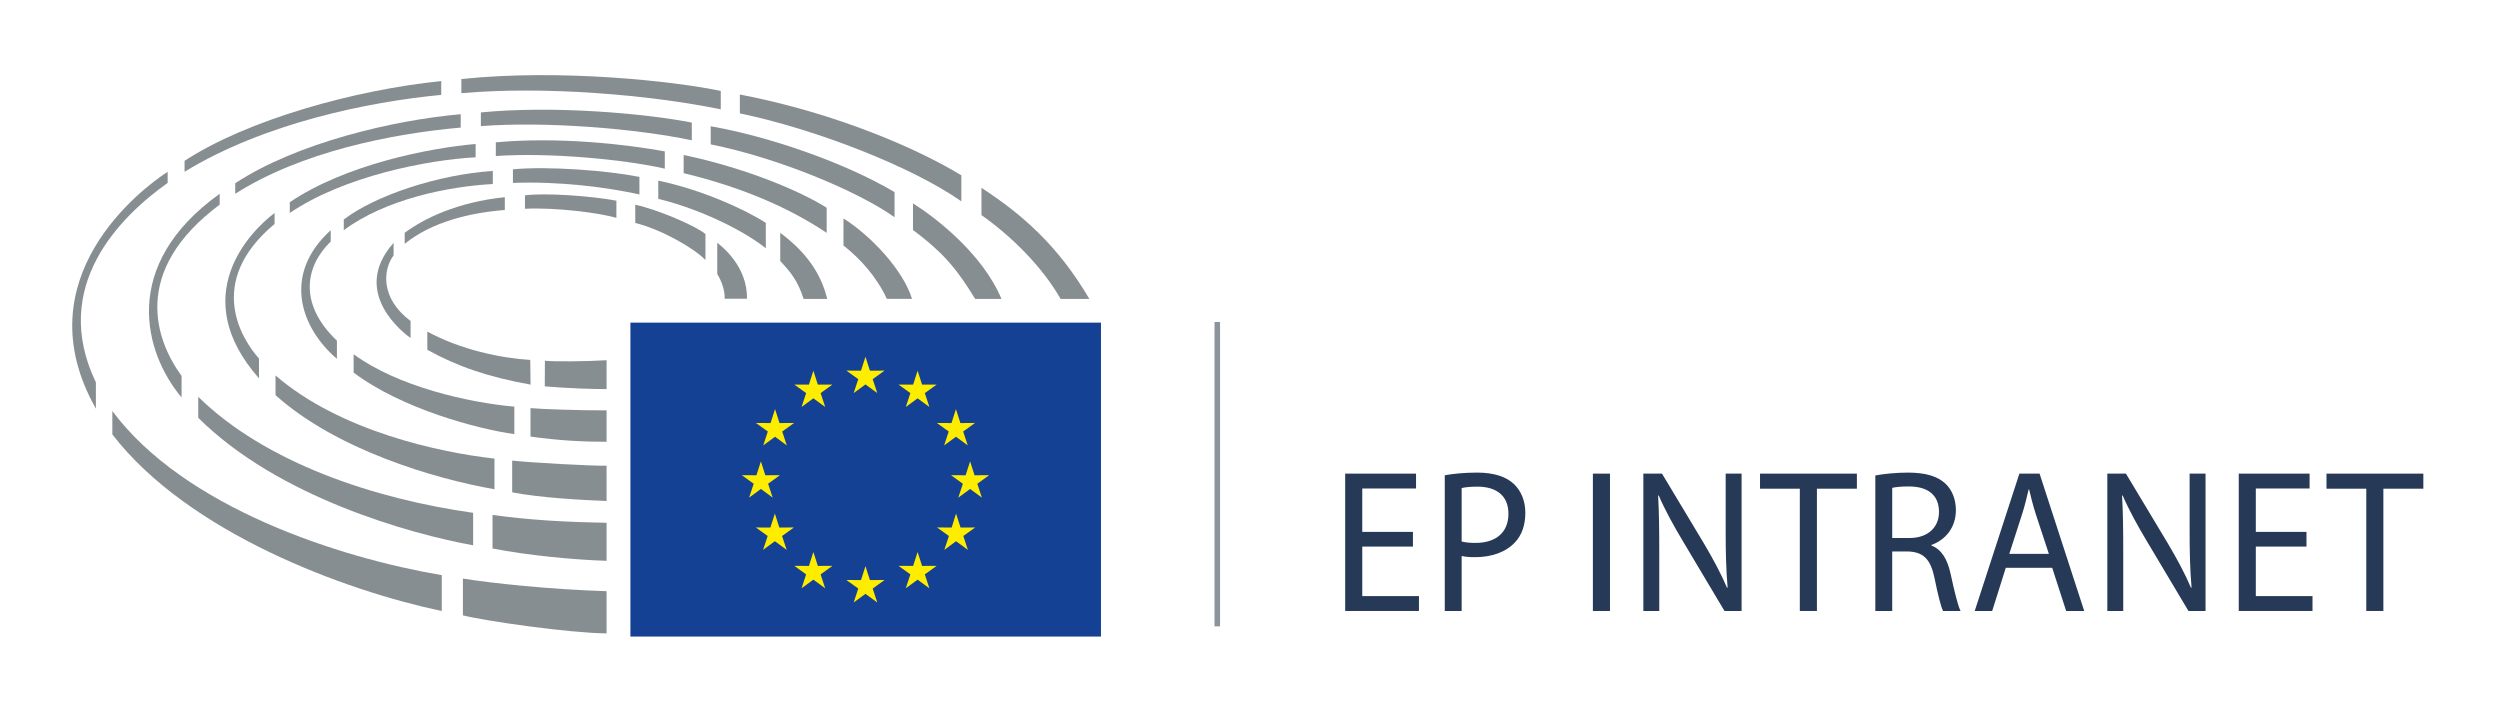 <?xml version="1.0" standalone="no"?><!DOCTYPE svg PUBLIC "-//W3C//DTD SVG 1.1//EN" "http://www.w3.org/Graphics/SVG/1.1/DTD/svg11.dtd"><svg width="100%" height="100%" viewBox="0 0 98 28" version="1.1" xmlns="http://www.w3.org/2000/svg" xmlns:xlink="http://www.w3.org/1999/xlink" xml:space="preserve" style="fill-rule:evenodd;clip-rule:evenodd;stroke-linejoin:round;stroke-miterlimit:1.414;"><g id="Mute"><rect x="24.712" y="12.647" width="18.446" height="12.306" style="fill:#144194;fill-rule:nonzero;"/><path d="M33.926,13.985l0.175,0.546l0.573,-0.003l-0.465,0.335l0.18,0.545l-0.463,-0.339l-0.462,0.339l0.18,-0.545l-0.466,-0.335l0.573,0.003l0.175,-0.546Z" style="fill:#ffed00;fill-rule:nonzero;"/><path d="M33.926,22.194l0.175,0.545l0.573,-0.003l-0.465,0.336l0.18,0.545l-0.463,-0.338l-0.462,0.338l0.18,-0.545l-0.466,-0.336l0.573,0.003l0.175,-0.545Z" style="fill:#ffed00;fill-rule:nonzero;"/><path d="M31.884,14.531l0.175,0.546l0.573,-0.002l-0.464,0.334l0.179,0.544l-0.463,-0.339l-0.462,0.339l0.179,-0.544l-0.464,-0.334l0.573,0.002l0.174,-0.546Z" style="fill:#ffed00;fill-rule:nonzero;"/><path d="M30.382,16.038l0.174,0.546l0.573,-0.004l-0.466,0.335l0.179,0.545l-0.46,-0.34l-0.463,0.34l0.18,-0.545l-0.467,-0.335l0.574,0.004l0.176,-0.546Z" style="fill:#ffed00;fill-rule:nonzero;"/><path d="M29.827,18.086l0.173,0.544l0.574,-0.003l-0.465,0.336l0.178,0.543l-0.46,-0.339l-0.462,0.339l0.18,-0.543l-0.467,-0.336l0.574,0.003l0.175,-0.544Z" style="fill:#ffed00;fill-rule:nonzero;"/><path d="M30.375,20.132l0.175,0.548l0.572,-0.004l-0.465,0.335l0.181,0.544l-0.463,-0.34l-0.463,0.34l0.181,-0.544l-0.466,-0.334l0.572,0.003l0.176,-0.548Z" style="fill:#ffed00;fill-rule:nonzero;"/><path d="M31.884,21.638l0.175,0.546l0.573,-0.003l-0.464,0.335l0.179,0.545l-0.463,-0.339l-0.462,0.339l0.179,-0.545l-0.464,-0.335l0.573,0.003l0.174,-0.546Z" style="fill:#ffed00;fill-rule:nonzero;"/><path d="M35.97,14.531l-0.175,0.546l-0.574,-0.002l0.466,0.334l-0.18,0.544l0.463,-0.339l0.462,0.339l-0.179,-0.544l0.464,-0.334l-0.571,0.002l-0.176,-0.546Z" style="fill:#ffed00;fill-rule:nonzero;"/><path d="M37.473,16.038l-0.175,0.546l-0.573,-0.004l0.465,0.335l-0.18,0.545l0.463,-0.34l0.463,0.34l-0.18,-0.545l0.464,-0.335l-0.573,0.004l-0.174,-0.546Z" style="fill:#ffed00;fill-rule:nonzero;"/><path d="M38.028,18.086l-0.175,0.544l-0.575,-0.003l0.467,0.336l-0.18,0.543l0.463,-0.339l0.462,0.339l-0.179,-0.543l0.464,-0.336l-0.573,0.003l-0.174,-0.544Z" style="fill:#ffed00;fill-rule:nonzero;"/><path d="M37.477,20.132l-0.172,0.548l-0.574,-0.004l0.466,0.335l-0.18,0.544l0.46,-0.34l0.464,0.34l-0.179,-0.544l0.465,-0.334l-0.573,0.003l-0.177,-0.548Z" style="fill:#ffed00;fill-rule:nonzero;"/><path d="M35.97,21.638l-0.175,0.546l-0.574,-0.003l0.466,0.335l-0.18,0.545l0.463,-0.339l0.462,0.339l-0.179,-0.545l0.464,-0.335l-0.571,0.003l-0.176,-0.546Z" style="fill:#ffed00;fill-rule:nonzero;"/><path d="M27.654,10.193l0,-1.018c-0.371,-0.317 -1.85,-0.952 -2.752,-1.151l0,0.716c1.031,0.253 2.317,0.999 2.752,1.453" style="fill:#878e91;fill-rule:nonzero;"/><path d="M28.404,11.711l0.877,0c0.026,-1.284 -1.017,-2.079 -1.165,-2.194l0,1.224c0.334,0.542 0.288,0.97 0.288,0.97" style="fill:#878e91;fill-rule:nonzero;"/><path d="M30.585,9.127l0,1.105c0.44,0.461 0.705,0.821 0.915,1.485l0.927,0c-0.248,-1.014 -0.837,-1.843 -1.842,-2.59" style="fill:#878e91;fill-rule:nonzero;"/><path d="M30.02,9.732l0,-0.995c-0.851,-0.55 -2.535,-1.305 -4.216,-1.656l0,0.714c1.616,0.392 3.333,1.229 4.216,1.937" style="fill:#878e91;fill-rule:nonzero;"/><path d="M32.406,9.128l0,-0.984c-1.022,-0.645 -3.125,-1.545 -5.607,-2.069l0,0.713c2.383,0.575 4.192,1.397 5.607,2.34" style="fill:#878e91;fill-rule:nonzero;"/><path d="M33.065,8.563c0,-0.001 -0.002,1.059 -0.002,1.059c0.652,0.517 1.282,1.198 1.703,2.094l0.985,0c-0.338,-1.115 -1.599,-2.468 -2.686,-3.153" style="fill:#878e91;fill-rule:nonzero;"/><path d="M35.066,8.515l0,-0.985c-1.954,-1.155 -4.882,-2.171 -7.207,-2.581l0,0.71c2.626,0.527 5.755,1.826 7.207,2.856" style="fill:#878e91;fill-rule:nonzero;"/><path d="M38.226,11.717l1.031,0c-0.741,-1.777 -2.6,-3.202 -3.468,-3.744l0,1.045c1.315,0.974 1.801,1.671 2.437,2.699" style="fill:#878e91;fill-rule:nonzero;"/><path d="M37.685,7.893l0,-1.02c-1.582,-0.969 -4.784,-2.418 -8.683,-3.169l0,0.741c2.967,0.617 6.749,2.088 8.683,3.448" style="fill:#878e91;fill-rule:nonzero;"/><path d="M41.575,11.717l1.128,0c-1.251,-2.129 -2.683,-3.347 -4.23,-4.354l0,1.07c1.147,0.805 2.375,2.005 3.102,3.284" style="fill:#878e91;fill-rule:nonzero;"/><path d="M24.163,8.54l0,-0.673c-1.015,-0.191 -2.8,-0.312 -3.584,-0.21l0,0.527c1.177,-0.061 2.912,0.158 3.584,0.356" style="fill:#878e91;fill-rule:nonzero;"/><path d="M19.789,8.232l0,-0.503c-1.885,0.197 -3.177,0.844 -3.925,1.396l0,0.433c1.068,-0.861 2.547,-1.218 3.925,-1.326" style="fill:#878e91;fill-rule:nonzero;"/><path d="M15.429,10.01l0,-0.49c-1.734,1.948 0.435,3.569 0.666,3.731l0,-0.666c-1.212,-0.916 -1.07,-2.033 -0.666,-2.575" style="fill:#878e91;fill-rule:nonzero;"/><path d="M16.751,12.998l0,0.714c1.177,0.651 2.362,1.063 4.047,1.365l-0.012,-0.968c-1.145,-0.069 -2.719,-0.396 -4.035,-1.111" style="fill:#878e91;fill-rule:nonzero;"/><path d="M21.36,14.14l-0.005,1.006c0.986,0.082 1.916,0.107 2.423,0.106l0,-1.132c-0.748,0.05 -2.134,0.06 -2.418,0.02" style="fill:#878e91;fill-rule:nonzero;"/><path d="M25.065,7.622l0,-0.687c-1.213,-0.246 -3.565,-0.429 -4.958,-0.298l0,0.533c1.839,-0.067 3.657,0.167 4.958,0.452" style="fill:#878e91;fill-rule:nonzero;"/><path d="M20.162,17.018l0,-1.078c-1.804,-0.159 -4.578,-0.789 -6.3,-2.054l0,0.719c1.888,1.425 4.876,2.215 6.3,2.413" style="fill:#878e91;fill-rule:nonzero;"/><path d="M13.207,14.066l0,-0.712c-1.528,-1.454 -1.23,-2.932 -0.243,-3.885l0,-0.445c-1.897,1.723 -1.202,3.808 0.243,5.042" style="fill:#878e91;fill-rule:nonzero;"/><path d="M20.796,15.998l0,1.116c1.098,0.155 2.051,0.204 2.982,0.204l0,-1.232c-1.005,0.006 -2.536,-0.046 -2.982,-0.088" style="fill:#878e91;fill-rule:nonzero;"/><path d="M13.476,8.604l0,0.42c1.644,-1.223 4.109,-1.716 5.842,-1.81l0,-0.513c-2.146,0.14 -4.611,0.963 -5.842,1.903" style="fill:#878e91;fill-rule:nonzero;"/><path d="M10.801,14.718l0,0.771c2.358,2.127 6.238,3.285 8.582,3.689l0,-1.201c-2.16,-0.242 -6.062,-1.08 -8.582,-3.259" style="fill:#878e91;fill-rule:nonzero;"/><path d="M26.06,6.611l0,-0.677c-1.524,-0.278 -4.157,-0.58 -6.624,-0.355l0,0.537c2.073,-0.144 4.999,0.125 6.624,0.495" style="fill:#878e91;fill-rule:nonzero;"/><path d="M20.077,18.055l0,1.244c1.045,0.209 2.765,0.306 3.701,0.34l0,-1.386c-0.558,0.02 -3.004,-0.121 -3.701,-0.198" style="fill:#878e91;fill-rule:nonzero;"/><path d="M18.645,6.166l0,-0.522c-1.833,0.158 -5.111,0.811 -7.286,2.283l0,0.422c2.117,-1.441 5.392,-2.081 7.286,-2.183" style="fill:#878e91;fill-rule:nonzero;"/><path d="M10.763,8.779l0,-0.43c-0.995,0.75 -3.435,3.28 -0.611,6.482l0,-0.777c-0.628,-0.701 -2.143,-2.974 0.611,-5.275" style="fill:#878e91;fill-rule:nonzero;"/><path d="M27.119,5.5l0,-0.695c-1.845,-0.362 -5.442,-0.676 -8.269,-0.398l0,0.537c2.5,-0.193 6.055,0.089 8.269,0.556" style="fill:#878e91;fill-rule:nonzero;"/><path d="M19.307,20.185l0,1.316c1.392,0.271 3.126,0.438 4.471,0.484l0,-1.493c-1.609,-0.027 -2.997,-0.103 -4.471,-0.307" style="fill:#878e91;fill-rule:nonzero;"/><path d="M18.547,21.376l0,-1.273c-3.87,-0.547 -8.134,-1.957 -10.776,-4.548l0,0.822c3.13,3.118 8.323,4.556 10.776,4.999" style="fill:#878e91;fill-rule:nonzero;"/><path d="M9.221,7.182l0,0.414c2.588,-1.647 6.132,-2.355 8.839,-2.595l0,-0.524c-2.603,0.226 -6.415,1.113 -8.839,2.705" style="fill:#878e91;fill-rule:nonzero;"/><path d="M7.118,15.581l0,-0.846c-1.013,-1.381 -2.007,-4.105 1.494,-6.713l0,-0.426c-3.931,2.811 -2.952,6.251 -1.494,7.985" style="fill:#878e91;fill-rule:nonzero;"/><path d="M4.404,16.112l0,0.918c2.969,3.852 9.101,6.119 12.914,6.923l0,-1.407c-4.006,-0.678 -10.093,-2.641 -12.914,-6.434" style="fill:#878e91;fill-rule:nonzero;"/><path d="M28.254,4.286l0,-0.722c-1.825,-0.381 -6.262,-0.873 -10.169,-0.466l0,0.555c3.267,-0.288 7.39,0.063 10.169,0.633" style="fill:#878e91;fill-rule:nonzero;"/><path d="M17.296,3.72l0,-0.542c-3.391,0.345 -7.601,1.518 -10.061,3.126l0,0.43c3.091,-1.895 7.192,-2.743 10.061,-3.014" style="fill:#878e91;fill-rule:nonzero;"/><path d="M18.146,22.68l0,1.442c0.87,0.222 4.175,0.695 5.632,0.707l0,-1.654c-2.224,-0.07 -4.495,-0.312 -5.632,-0.495" style="fill:#878e91;fill-rule:nonzero;"/><path d="M6.572,7.17l0,-0.436c-0.995,0.641 -5.707,4.179 -2.813,9.284l0,-1.029c-1.81,-3.764 0.95,-6.495 2.813,-7.819" style="fill:#878e91;fill-rule:nonzero;"/><path d="M55.387,20.85l-1.986,0l0,-1.701l2.108,0l0,-0.583l-2.778,0l0,5.384l2.892,0l0,-0.583l-2.222,0l0,-1.941l1.986,0l0,-0.576Z" style="fill:#263957;fill-rule:nonzero;"/><path d="M56.635,23.95l0.662,0l0,-2.157c0.152,0.04 0.335,0.048 0.532,0.048c0.647,0 1.21,-0.2 1.568,-0.591c0.259,-0.28 0.396,-0.663 0.396,-1.15c0,-0.48 -0.175,-0.871 -0.449,-1.127c-0.305,-0.288 -0.784,-0.447 -1.438,-0.447c-0.533,0 -0.952,0.048 -1.271,0.104l0,5.32ZM57.297,19.133c0.114,-0.032 0.335,-0.056 0.624,-0.056c0.723,0 1.21,0.343 1.21,1.062c0,0.727 -0.487,1.143 -1.286,1.143c-0.221,0 -0.404,-0.016 -0.548,-0.056l0,-2.093Z" style="fill:#263957;fill-rule:nonzero;"/><rect x="62.441" y="18.566" width="0.67" height="5.385" style="fill:#263957;fill-rule:nonzero;"/><path d="M65.043,23.95l0,-2.301c0,-0.894 -0.007,-1.541 -0.045,-2.221l0.023,-0.008c0.251,0.584 0.593,1.199 0.951,1.798l1.628,2.732l0.67,0l0,-5.384l-0.624,0l0,2.253c0,0.838 0.015,1.493 0.076,2.212l-0.023,0.008c-0.236,-0.551 -0.54,-1.118 -0.913,-1.749l-1.636,-2.724l-0.731,0l0,5.384l0.624,0Z" style="fill:#263957;fill-rule:nonzero;"/><path d="M70.553,23.95l0.67,0l0,-4.793l1.567,0l0,-0.591l-3.797,0l0,0.591l1.56,0l0,4.793Z" style="fill:#263957;fill-rule:nonzero;"/><path d="M73.513,23.95l0.662,0l0,-2.333l0.624,0c0.601,0.024 0.883,0.304 1.035,1.047c0.137,0.671 0.251,1.126 0.335,1.286l0.685,0c-0.107,-0.208 -0.229,-0.727 -0.396,-1.478c-0.122,-0.559 -0.358,-0.942 -0.746,-1.086l0,-0.024c0.533,-0.192 0.959,-0.663 0.959,-1.366c0,-0.424 -0.152,-0.791 -0.403,-1.031c-0.312,-0.295 -0.776,-0.439 -1.484,-0.439c-0.449,0 -0.936,0.048 -1.271,0.112l0,5.312ZM74.175,19.125c0.114,-0.032 0.335,-0.056 0.655,-0.056c0.7,0 1.179,0.304 1.179,0.999c0,0.615 -0.449,1.022 -1.157,1.022l-0.677,0l0,-1.965Z" style="fill:#263957;fill-rule:nonzero;"/><path d="M80.446,22.257l0.547,1.693l0.708,0l-1.75,-5.384l-0.791,0l-1.751,5.384l0.685,0l0.533,-1.693l1.819,0ZM78.764,21.713l0.502,-1.558c0.107,-0.327 0.183,-0.663 0.259,-0.974l0.015,0c0.076,0.311 0.152,0.631 0.266,0.982l0.51,1.55l-1.552,0Z" style="fill:#263957;fill-rule:nonzero;"/><path d="M83.231,23.95l0,-2.301c0,-0.894 -0.008,-1.541 -0.046,-2.221l0.023,-0.008c0.251,0.584 0.593,1.199 0.951,1.798l1.629,2.732l0.669,0l0,-5.384l-0.624,0l0,2.253c0,0.838 0.015,1.493 0.076,2.212l-0.022,0.008c-0.236,-0.551 -0.541,-1.118 -0.914,-1.749l-1.636,-2.724l-0.73,0l0,5.384l0.624,0Z" style="fill:#263957;fill-rule:nonzero;"/><path d="M90.414,20.85l-1.986,0l0,-1.701l2.108,0l0,-0.583l-2.777,0l0,5.384l2.891,0l0,-0.583l-2.222,0l0,-1.941l1.986,0l0,-0.576Z" style="fill:#263957;fill-rule:nonzero;"/><path d="M92.758,23.95l0.67,0l0,-4.793l1.567,0l0,-0.591l-3.797,0l0,0.591l1.56,0l0,4.793Z" style="fill:#263957;fill-rule:nonzero;"/><rect x="47.609" y="12.622" width="0.217" height="11.931" style="fill:#8b949a;"/></g></svg>